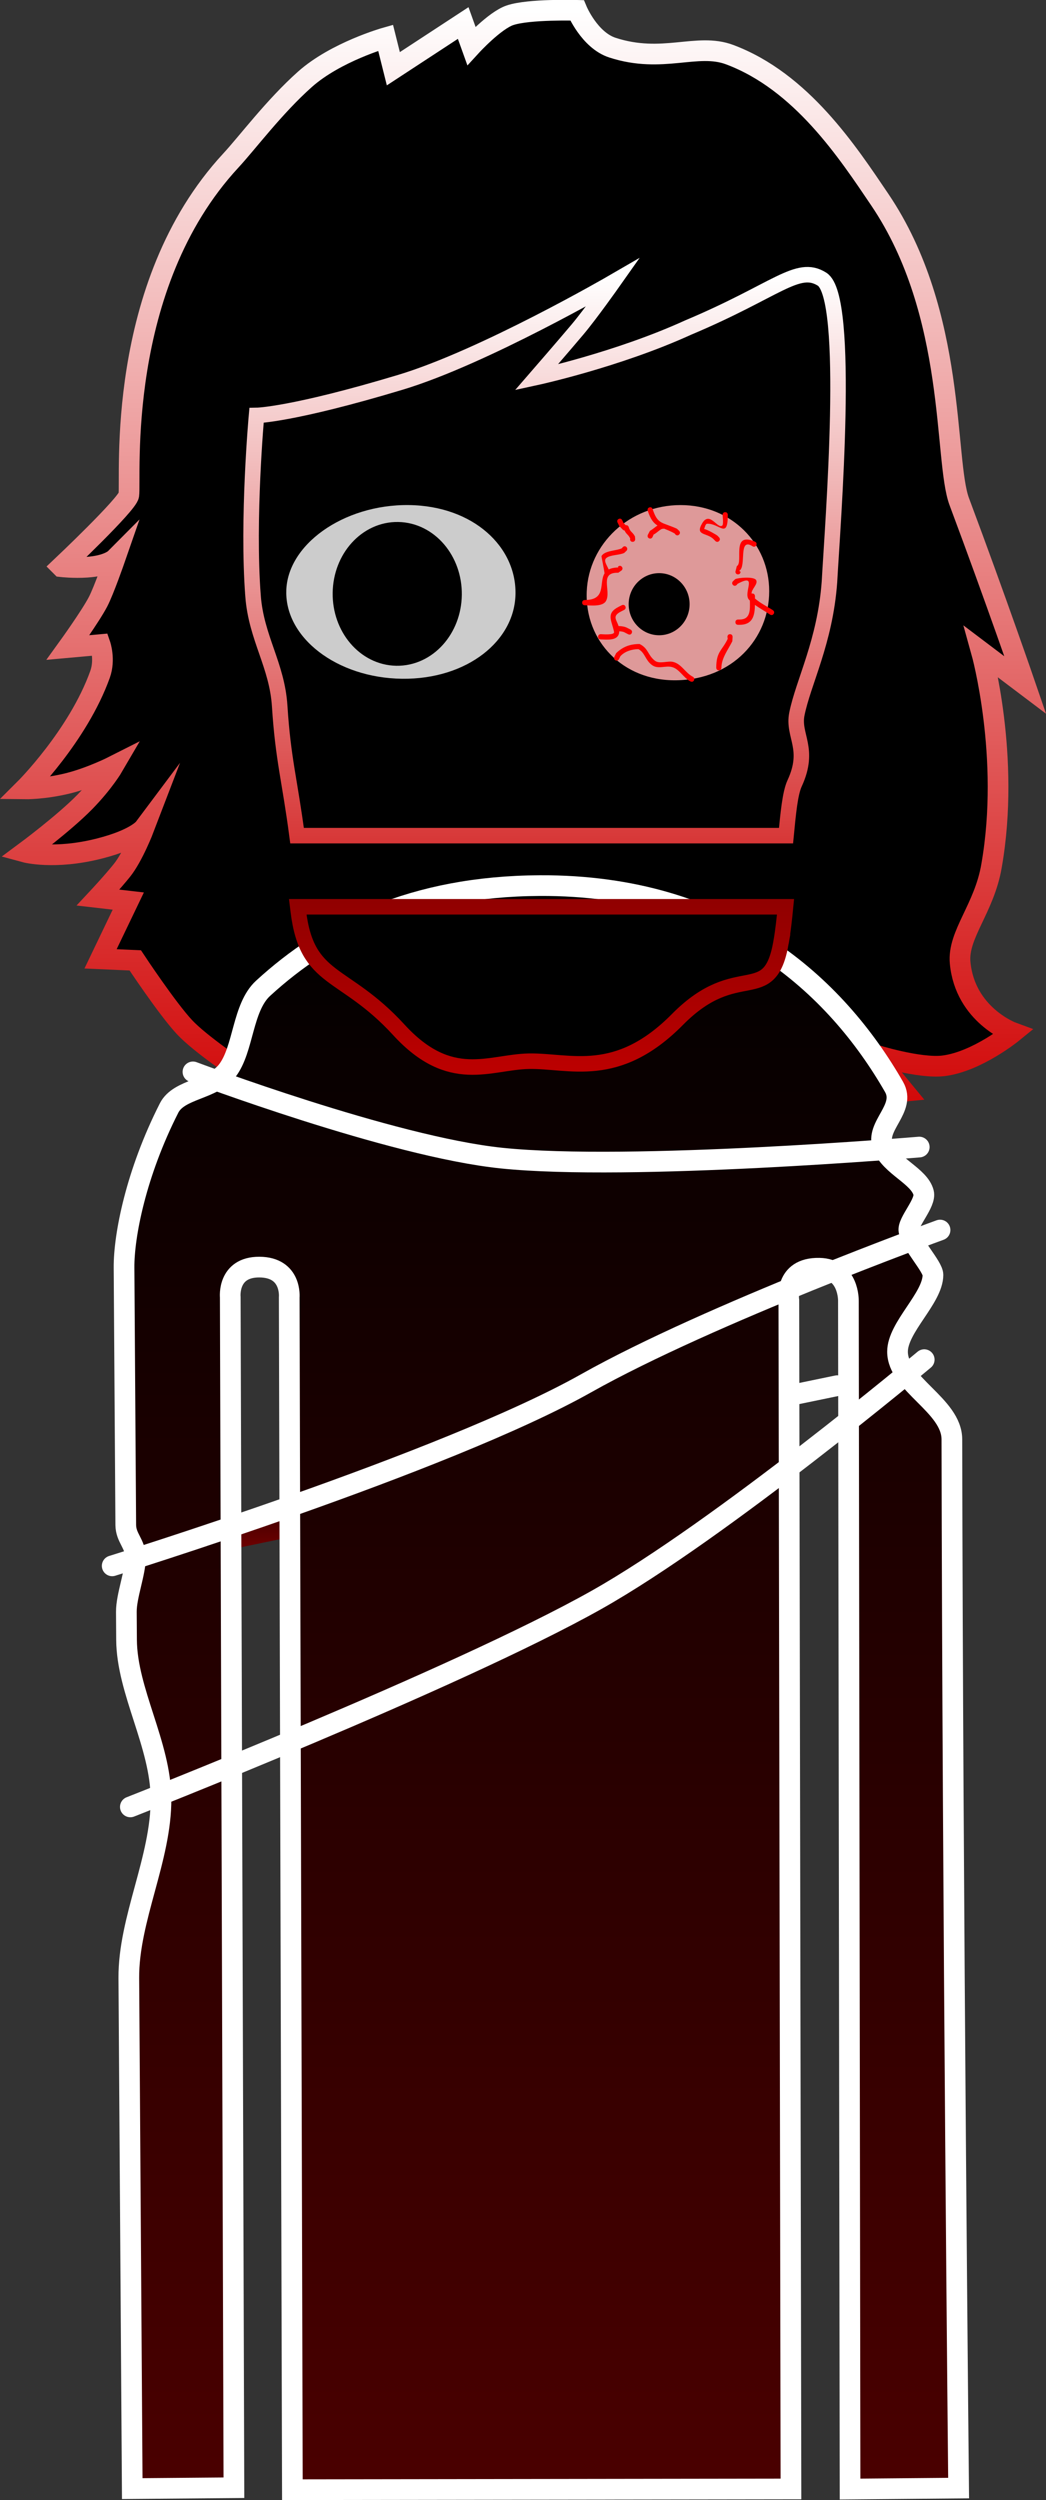 <svg version="1.1" xmlns="http://www.w3.org/2000/svg" xmlns:xlink="http://www.w3.org/1999/xlink" width="101.151" height="241.638" viewBox="0,0,101.151,241.638"><rect x="0" y="0" width="101.151" height="241.638" fill="#333333" stroke="none"/><defs><linearGradient x1="239.007" y1="64.04" x2="239.007" y2="173.469" gradientUnits="userSpaceOnUse" id="color-1"><stop offset="0" stop-color="#ffffff"/><stop offset="1" stop-color="#d00000"/></linearGradient><linearGradient x1="240.902" y1="89.607" x2="240.902" y2="159.6" gradientUnits="userSpaceOnUse" id="color-2"><stop offset="0" stop-color="#ffffff"/><stop offset="1" stop-color="#cc0000"/></linearGradient><linearGradient x1="213.186" y1="210.24" x2="213.186" y2="212.24" gradientUnits="userSpaceOnUse" id="color-3"><stop offset="0" stop-color="#4f0000"/><stop offset="1" stop-color="#690000"/></linearGradient><linearGradient x1="240.59" y1="148.651" x2="240.59" y2="303.691" gradientUnits="userSpaceOnUse" id="color-4"><stop offset="0" stop-color="#000000"/><stop offset="1" stop-color="#4a0000"/></linearGradient><linearGradient x1="240.902" y1="95.181" x2="240.902" y2="166.187" gradientUnits="userSpaceOnUse" id="color-5"><stop offset="0" stop-color="#000000"/><stop offset="1" stop-color="#bb0000"/></linearGradient></defs><g transform="translate(-188.241,-63.055)"><g data-paper-data="{&quot;isPaintingLayer&quot;:true}" fill-rule="nonzero" stroke-linejoin="miter" stroke-miterlimit="10" stroke-dasharray="" stroke-dashoffset="0" style="mix-blend-mode: normal"><path d="M194.177,117.827c0,0 6.387,-6.032 6.52,-6.914c0.235,-1.556 -1.405,-20.175 9.868,-32.342c1.589,-1.715 4.198,-5.209 7.161,-7.847c2.988,-2.66 7.803,-4.02 7.803,-4.02l0.749,2.996l6.754,-4.42l0.792,2.205c0,0 2.25,-2.456 3.737,-2.955c1.841,-0.619 6.477,-0.476 6.477,-0.476c0,0 1.201,2.882 3.427,3.607c4.838,1.576 8.184,-0.503 11.333,0.675c6.95,2.599 11.415,9.426 14.519,14.014c7.483,11.061 6.185,25.175 7.688,29.192c3.575,9.555 6.38,17.724 6.38,17.724l-4.228,-3.192c0,0 2.817,10.101 0.972,20.641c-0.694,4.138 -3.294,6.664 -3.041,9.387c0.472,5.072 5.076,6.753 5.076,6.753c0,0 -3.42,2.793 -6.654,3.21c-2.37,0.305 -6.781,-1.09 -6.781,-1.09l2.931,3.555c0,0 -3.336,0.325 -5.072,0.343c-1.831,0.019 -5.644,-0.234 -5.644,-0.234c0,0 -1.514,2.043 -2.494,2.848c-0.982,0.806 -3.393,1.984 -3.393,1.984c0,0 1.315,-3.132 1.706,-4.522c0.236,-0.838 0.419,-3.035 0.419,-3.035c0,0 -1.715,4.872 -9.761,6.801c-2.801,0.672 -5.369,-0.636 -9.995,-0.675c-3.535,-0.054 -7.296,0.371 -10.063,0.329c-4.228,-0.064 -7.665,0.088 -9.886,-0.392c-3.274,-0.708 -4.107,-2.371 -4.107,-2.371c0,0 -3.549,1.252 -5.291,1.438c-1.701,0.182 -6.08,-0.48 -6.08,-0.48c0,0 2.341,-1.398 3.368,-2.025c0.871,-0.532 2.093,-2.001 2.093,-2.001c0,0 -3.849,-2.572 -5.37,-4.199c-1.692,-1.809 -4.767,-6.46 -4.767,-6.46l-3.357,-0.15l2.681,-5.585l-2.921,-0.336c0,0 1.414,-1.514 2.312,-2.635c1.086,-1.357 2.121,-4.061 2.121,-4.061c0,0 -0.795,1.061 -4.296,1.953c-4.386,1.117 -7.198,0.352 -7.198,0.352c0,0 3.739,-2.768 5.786,-4.859c1.824,-1.862 2.743,-3.44 2.743,-3.44c0,0 -2.184,1.105 -4.386,1.648c-2.298,0.567 -4.176,0.541 -4.176,0.541c0,0 5.155,-5.131 7.286,-11.077c0.513,-1.432 0.013,-2.871 0.013,-2.871l-3.117,0.28c0,0 2.161,-2.99 2.909,-4.423c0.564,-1.079 1.63,-4.148 1.63,-4.148c0,0 -0.671,0.674 -2.711,0.81c-1.293,0.086 -2.464,-0.05 -2.464,-0.05z" fill="#000000" stroke="url(#color-1)" stroke-width="2" stroke-linecap="butt"/><path d="M212.713,120.682c-0.577,-7.429 0.335,-17.474 0.335,-17.474c0,0 3.411,-0.042 13.914,-3.203c8.07,-2.428 20.547,-9.664 20.547,-9.664c0,0 -2.16,3.061 -3.408,4.543c-1.327,1.576 -3.993,4.648 -3.993,4.648c0,0 7.838,-1.699 14.675,-4.817c8.568,-3.602 10.593,-6.166 12.95,-4.678c2.783,1.756 1.03,23.614 0.718,29.276c-0.422,5.775 -2.533,9.677 -3.15,12.754c-0.423,2.107 1.338,3.333 -0.22,6.702c-0.443,0.958 -0.622,2.933 -0.828,5.053c-3.211,0 -6.423,0 -9.634,0c-3.5,0 -7,0 -10.5,0c-3.5,0 -7,0 -10.5,0c-3.5,0 -7,0 -10.5,0c-2.051,0 -4.102,0 -6.152,0c-0.71,-5.381 -1.351,-7.369 -1.679,-12.517c-0.253,-3.975 -2.261,-6.565 -2.576,-10.622z" fill="#000000" stroke="url(#color-2)" stroke-width="1.5" stroke-linecap="butt"/><path d="M215.224,120.193c0.087,-4.983 5.949,-9.102 12.555,-9.023c6.606,0.079 11.099,4.327 11.012,9.31c-0.087,4.983 -5.07,8.958 -11.676,8.879c-6.606,-0.079 -11.978,-4.183 -11.891,-9.166z" fill="#cccccc" stroke="#000000" stroke-width="1.4" stroke-linecap="butt"/><path d="M221.661,120.372c0.04,-3.147 2.309,-5.662 5.067,-5.616c2.758,0.046 4.962,2.634 4.922,5.781c-0.04,3.147 -2.309,5.662 -5.067,5.616c-2.758,-0.046 -4.962,-2.634 -4.922,-5.781z" fill="#000000" stroke="#000000" stroke-width="2.5" stroke-linecap="butt"/><path d="M244.28,120.194c0.204,-4.979 4.453,-9.023 9.77,-9.023c5.318,0 9.275,4.04 9.275,9.023c0,4.983 -3.886,9.24 -9.7,9.312c-5.53,0.069 -9.558,-4.112 -9.345,-9.312z" fill="#de9999" stroke="#000000" stroke-width="1.4" stroke-linecap="butt"/><path d="M249.035,121.452c0,-1.658 1.319,-3.001 2.946,-3.001c1.627,0 2.946,1.344 2.946,3.001c0,1.658 -1.319,3.001 -2.946,3.001c-1.627,0 -2.946,-1.344 -2.946,-3.001z" fill="#000000" stroke="#000000" stroke-width="0" stroke-linecap="butt"/><path d="M251.004,115.083c-0.224,-0.114 -0.112,-0.342 -0.112,-0.342l0.201,-0.381c0.294,-0.161 0.5,-0.365 0.729,-0.513c-0.383,-0.238 -0.673,-0.6 -0.944,-1.428c0,0 -0.079,-0.242 0.158,-0.322c0.237,-0.081 0.316,0.161 0.316,0.161c0.493,1.506 0.883,1.24 2.345,1.897l0.219,0.205c0,0 0.177,0.18 0,0.36c-0.177,0.18 -0.354,0 -0.354,0l-0.089,-0.11c-0.396,-0.217 -0.732,-0.349 -1.022,-0.466c-0.054,0.021 -0.101,0.021 -0.101,0.021c-0.197,-0.042 -0.598,0.417 -0.904,0.554l-0.108,0.248c0,0 -0.112,0.228 -0.335,0.114z" fill="#ff0000" stroke="none" stroke-width="0.5" stroke-linecap="butt"/><path d="M257.776,115.349c-0.177,0.18 -0.354,0 -0.354,0l-0.154,-0.157c-0.656,-0.692 -1.843,-0.322 -1.128,-1.552c0.723,-1.242 1.478,0.572 1.945,0.212c0.141,-0.109 0.036,-0.906 0.036,-1.041c0,0 0,-0.255 0.25,-0.255c0.25,0 0.25,0.255 0.25,0.255c0,2.424 -0.814,0.798 -2.007,0.864c-0.144,0.008 -0.224,0.344 -0.278,0.515c0.268,0.017 1.208,0.566 1.285,0.643l0.154,0.157c0,0 0.177,0.18 0,0.36z" fill="#ff0000" stroke="none" stroke-width="0.5" stroke-linecap="butt"/><path d="M259.607,118.569c-0.25,0 -0.25,-0.255 -0.25,-0.255l0.138,-0.542c0.67,-0.341 -0.594,-3.393 1.767,-2.359c0,0 0.224,0.114 0.112,0.342c-0.112,0.228 -0.335,0.114 -0.335,0.114c-1.462,-0.968 -0.568,1.976 -1.32,2.359l0.138,0.087c0,0 0,0.255 -0.25,0.255z" fill="#ff0000" stroke="none" stroke-width="0.5" stroke-linecap="butt"/><path d="M259.357,123.189c0,-0.255 0.25,-0.255 0.25,-0.255h0.154c1.054,0 1.021,-0.901 0.994,-1.83c-0.031,-0.031 -0.061,-0.062 -0.09,-0.094c-0.597,-0.661 0.928,-2.619 -1.101,-1.525l-0.089,0.11c0,0 -0.177,0.18 -0.354,0c-0.177,-0.18 0,-0.36 0,-0.36l0.219,-0.205c0.284,-0.139 1.818,-0.275 2.023,0.094c0.213,0.385 -0.489,0.894 -0.438,1.302c0.021,-0.005 0.045,-0.008 0.071,-0.008c0.25,0 0.25,0.255 0.25,0.255c0,0.075 0,0.15 0.001,0.226c0.49,0.445 1.397,0.902 1.74,1.135c0,0 0.208,0.141 0.069,0.353c-0.139,0.212 -0.347,0.071 -0.347,0.071c-0.438,-0.298 -0.992,-0.598 -1.463,-0.94c-0.02,1.029 -0.204,1.927 -1.486,1.927h-0.154c0,0 -0.25,0 -0.25,-0.255z" fill="#ff0000" stroke="none" stroke-width="0.5" stroke-linecap="butt"/><path d="M258.835,124.35c0.25,0 0.25,0.255 0.25,0.255l-0.026,0.428c-0.413,0.824 -1.054,1.634 -1.054,2.559c0,0 0,0.255 -0.25,0.255c-0.25,0 -0.25,-0.255 -0.25,-0.255c0,-1.571 0.561,-1.645 1.107,-2.787l-0.026,-0.201c0,0 0,-0.255 0.25,-0.255z" fill="#ff0000" stroke="none" stroke-width="0.5" stroke-linecap="butt"/><path d="M247.762,126.877c-0.224,-0.114 -0.112,-0.342 -0.112,-0.342l0.175,-0.35c0.634,-0.611 1.322,-0.885 2.267,-0.885c0.861,0.42 0.768,1.053 1.478,1.614c0.441,0.349 1.251,-0.013 1.764,0.116c0.836,0.211 1.168,1.059 1.907,1.435c0,0 0.224,0.114 0.112,0.342c-0.112,0.228 -0.335,0.114 -0.335,0.114c-0.695,-0.354 -1.074,-1.208 -1.798,-1.395c-0.647,-0.167 -1.343,0.249 -1.941,-0.199c-0.65,-0.486 -0.66,-1.186 -1.301,-1.531c-0.654,0 -1.346,0.234 -1.747,0.687l-0.134,0.28c0,0 -0.112,0.228 -0.335,0.114z" fill="#ff0000" stroke="none" stroke-width="0.5" stroke-linecap="butt"/><path d="M249.332,124.247c-0.112,0.228 -0.335,0.114 -0.335,0.114l-0.315,-0.16c-0.161,-0.1 -0.362,-0.125 -0.555,-0.128c-0.001,0.02 -0.002,0.04 -0.004,0.06c-0.08,0.913 -1.192,0.726 -1.794,0.726c0,0 -0.25,0 -0.25,-0.255c0,-0.255 0.25,-0.255 0.25,-0.255c0.125,0 1.363,0.125 1.294,-0.217c-0.225,-1.11 -0.82,-1.784 0.447,-2.429l0.309,-0.157c0,0 0.224,-0.114 0.335,0.114c0.112,0.228 -0.112,0.342 -0.112,0.342l-0.309,0.157c-0.891,0.454 -0.428,0.787 -0.236,1.405c0.294,0.007 0.601,0.045 0.859,0.187l0.303,0.154c0,0 0.224,0.114 0.112,0.342z" fill="#ff0000" stroke="none" stroke-width="0.5" stroke-linecap="butt"/><path d="M248.822,115.933c0.177,0.18 0,0.36 0,0.36l-0.219,0.205c-0.453,0.221 -1.358,0.173 -1.731,0.492c-0.291,0.249 0.054,0.689 0.232,1.108c0.219,-0.116 0.516,-0.187 0.924,-0.195l-0.022,-0.083c0,0 0.177,-0.18 0.354,0c0.177,0.18 0,0.36 0,0.36l-0.331,0.232c-1.886,-0.055 -0.666,1.73 -1.177,2.71c-0.32,0.613 -1.55,0.435 -2.065,0.435c0,0 -0.25,0 -0.25,-0.255c0,-0.255 0.25,-0.255 0.25,-0.255c2.132,0 1.36,-1.661 1.912,-2.569c-0,-0.004 -0,-0.007 -0,-0.007c0,-0.167 -0.305,-1.64 -0.292,-1.663c0.287,-0.557 1.51,-0.516 1.974,-0.766l0.089,-0.11c0,0 0.177,-0.18 0.354,0z" fill="#ff0000" stroke="none" stroke-width="0.5" stroke-linecap="butt"/><path d="M248.071,113.212c0.224,-0.114 0.335,0.114 0.335,0.114l0.134,0.28c0.071,0.071 0.142,0.142 0.212,0.213c0.213,-0.05 0.285,0.17 0.285,0.17c0.137,0.497 0.362,0.452 0.604,0.91l0.026,0.271c0,0 0,0.255 -0.25,0.255c-0.25,0 -0.25,-0.255 -0.25,-0.255l0.026,-0.043c-0.182,-0.419 -0.368,-0.398 -0.557,-0.798c-0.097,-0.007 -0.168,-0.079 -0.168,-0.079c-0.112,-0.115 -0.223,-0.23 -0.335,-0.346l-0.175,-0.35c0,0 -0.112,-0.228 0.112,-0.342z" fill="#ff0000" stroke="none" stroke-width="0.5" stroke-linecap="butt"/><path d="M269.206,196.982l-3.878,0.802" fill="none" stroke="#ffffff" stroke-width="2" stroke-linecap="round"/><path d="M215.125,210.839l-3.878,0.802" fill="none" stroke="url(#color-3)" stroke-width="2" stroke-linecap="round"/><path d="M201.03,303.584c0,0 -0.156,-23.123 -0.332,-49.344c-0.038,-5.707 3.151,-11.562 3.112,-17.356c-0.035,-5.211 -3.299,-10.374 -3.332,-15.338c-0.006,-0.907 -0.012,-1.808 -0.018,-2.7c-0.01,-1.545 0.892,-3.797 0.882,-5.292c-0.009,-1.3 -0.93,-1.849 -0.939,-3.105c-0.071,-10.627 -0.131,-19.551 -0.167,-24.878c-0.021,-3.09 1.151,-9.12 4.357,-15.425c0.953,-1.875 4.195,-1.755 5.625,-3.609c1.599,-2.072 1.439,-6.106 3.468,-7.966c6.155,-5.643 14.515,-9.86 26.752,-9.921c18.209,-0.091 28.666,9.712 34.258,19.455c1.201,2.093 -1.859,3.779 -1.078,5.768c0.746,1.901 3.524,2.834 3.938,4.463c0.251,0.99 -1.563,2.827 -1.42,3.665c0.219,1.283 2.326,3.461 2.325,4.275c-0.004,2.256 -3.427,5.054 -3.427,7.42c-0,3.15 5.25,5.176 5.256,8.475c0.077,45.009 0.651,101.361 0.651,101.361l-10.497,0.096l-0.159,-114.843c0,0 0.075,-3.099 -2.816,-3.154c-3.434,-0.065 -2.945,3.116 -2.945,3.116l0.205,114.87l-48.214,0.072l-0.305,-115.233c0,0 0.279,-2.919 -2.886,-2.934c-3.111,-0.015 -2.816,2.909 -2.816,2.909l0.353,115.067z" fill="url(#color-4)" stroke="#ffffff" stroke-width="2" stroke-linecap="butt"/><path d="M263.773,154.13c-1.121,6.386 -4.162,1.529 -10.019,7.456c-5.858,5.927 -10.407,3.966 -14.367,4.037c-3.811,0.069 -7.582,2.423 -12.582,-3.035c-5.324,-5.812 -8.875,-4.563 -9.716,-11.448c-0.018,-0.15 -0.037,-0.298 -0.055,-0.443c2.029,0 4.057,0 6.086,0c3.5,0 7,0 10.5,0c3.5,0 7,0 10.5,0c3.5,0 7,0 10.5,0c3.195,0 6.389,0 9.584,0c-0.114,1.169 -0.243,2.359 -0.431,3.433z" fill="#000000" stroke="url(#color-5)" stroke-width="1.5" stroke-linecap="butt"/><path d="M277.616,194.467c0,0 -19.653,16.449 -31.691,23.22c-13.603,7.652 -45.079,20.009 -45.079,20.009" fill="none" stroke="#ffffff" stroke-width="2" stroke-linecap="round"/><path d="M277.135,173.92c0,0 -27.945,2.357 -40.392,1.069c-10.699,-1.107 -29.843,-8.335 -29.843,-8.335" fill="none" stroke="#ffffff" stroke-width="2" stroke-linecap="round"/><path d="M279.147,181.941c0,0 -22.209,8.051 -34.247,14.822c-13.603,7.652 -45.809,17.635 -45.809,17.635" fill="none" stroke="#ffffff" stroke-width="2" stroke-linecap="round"/></g></g></svg>